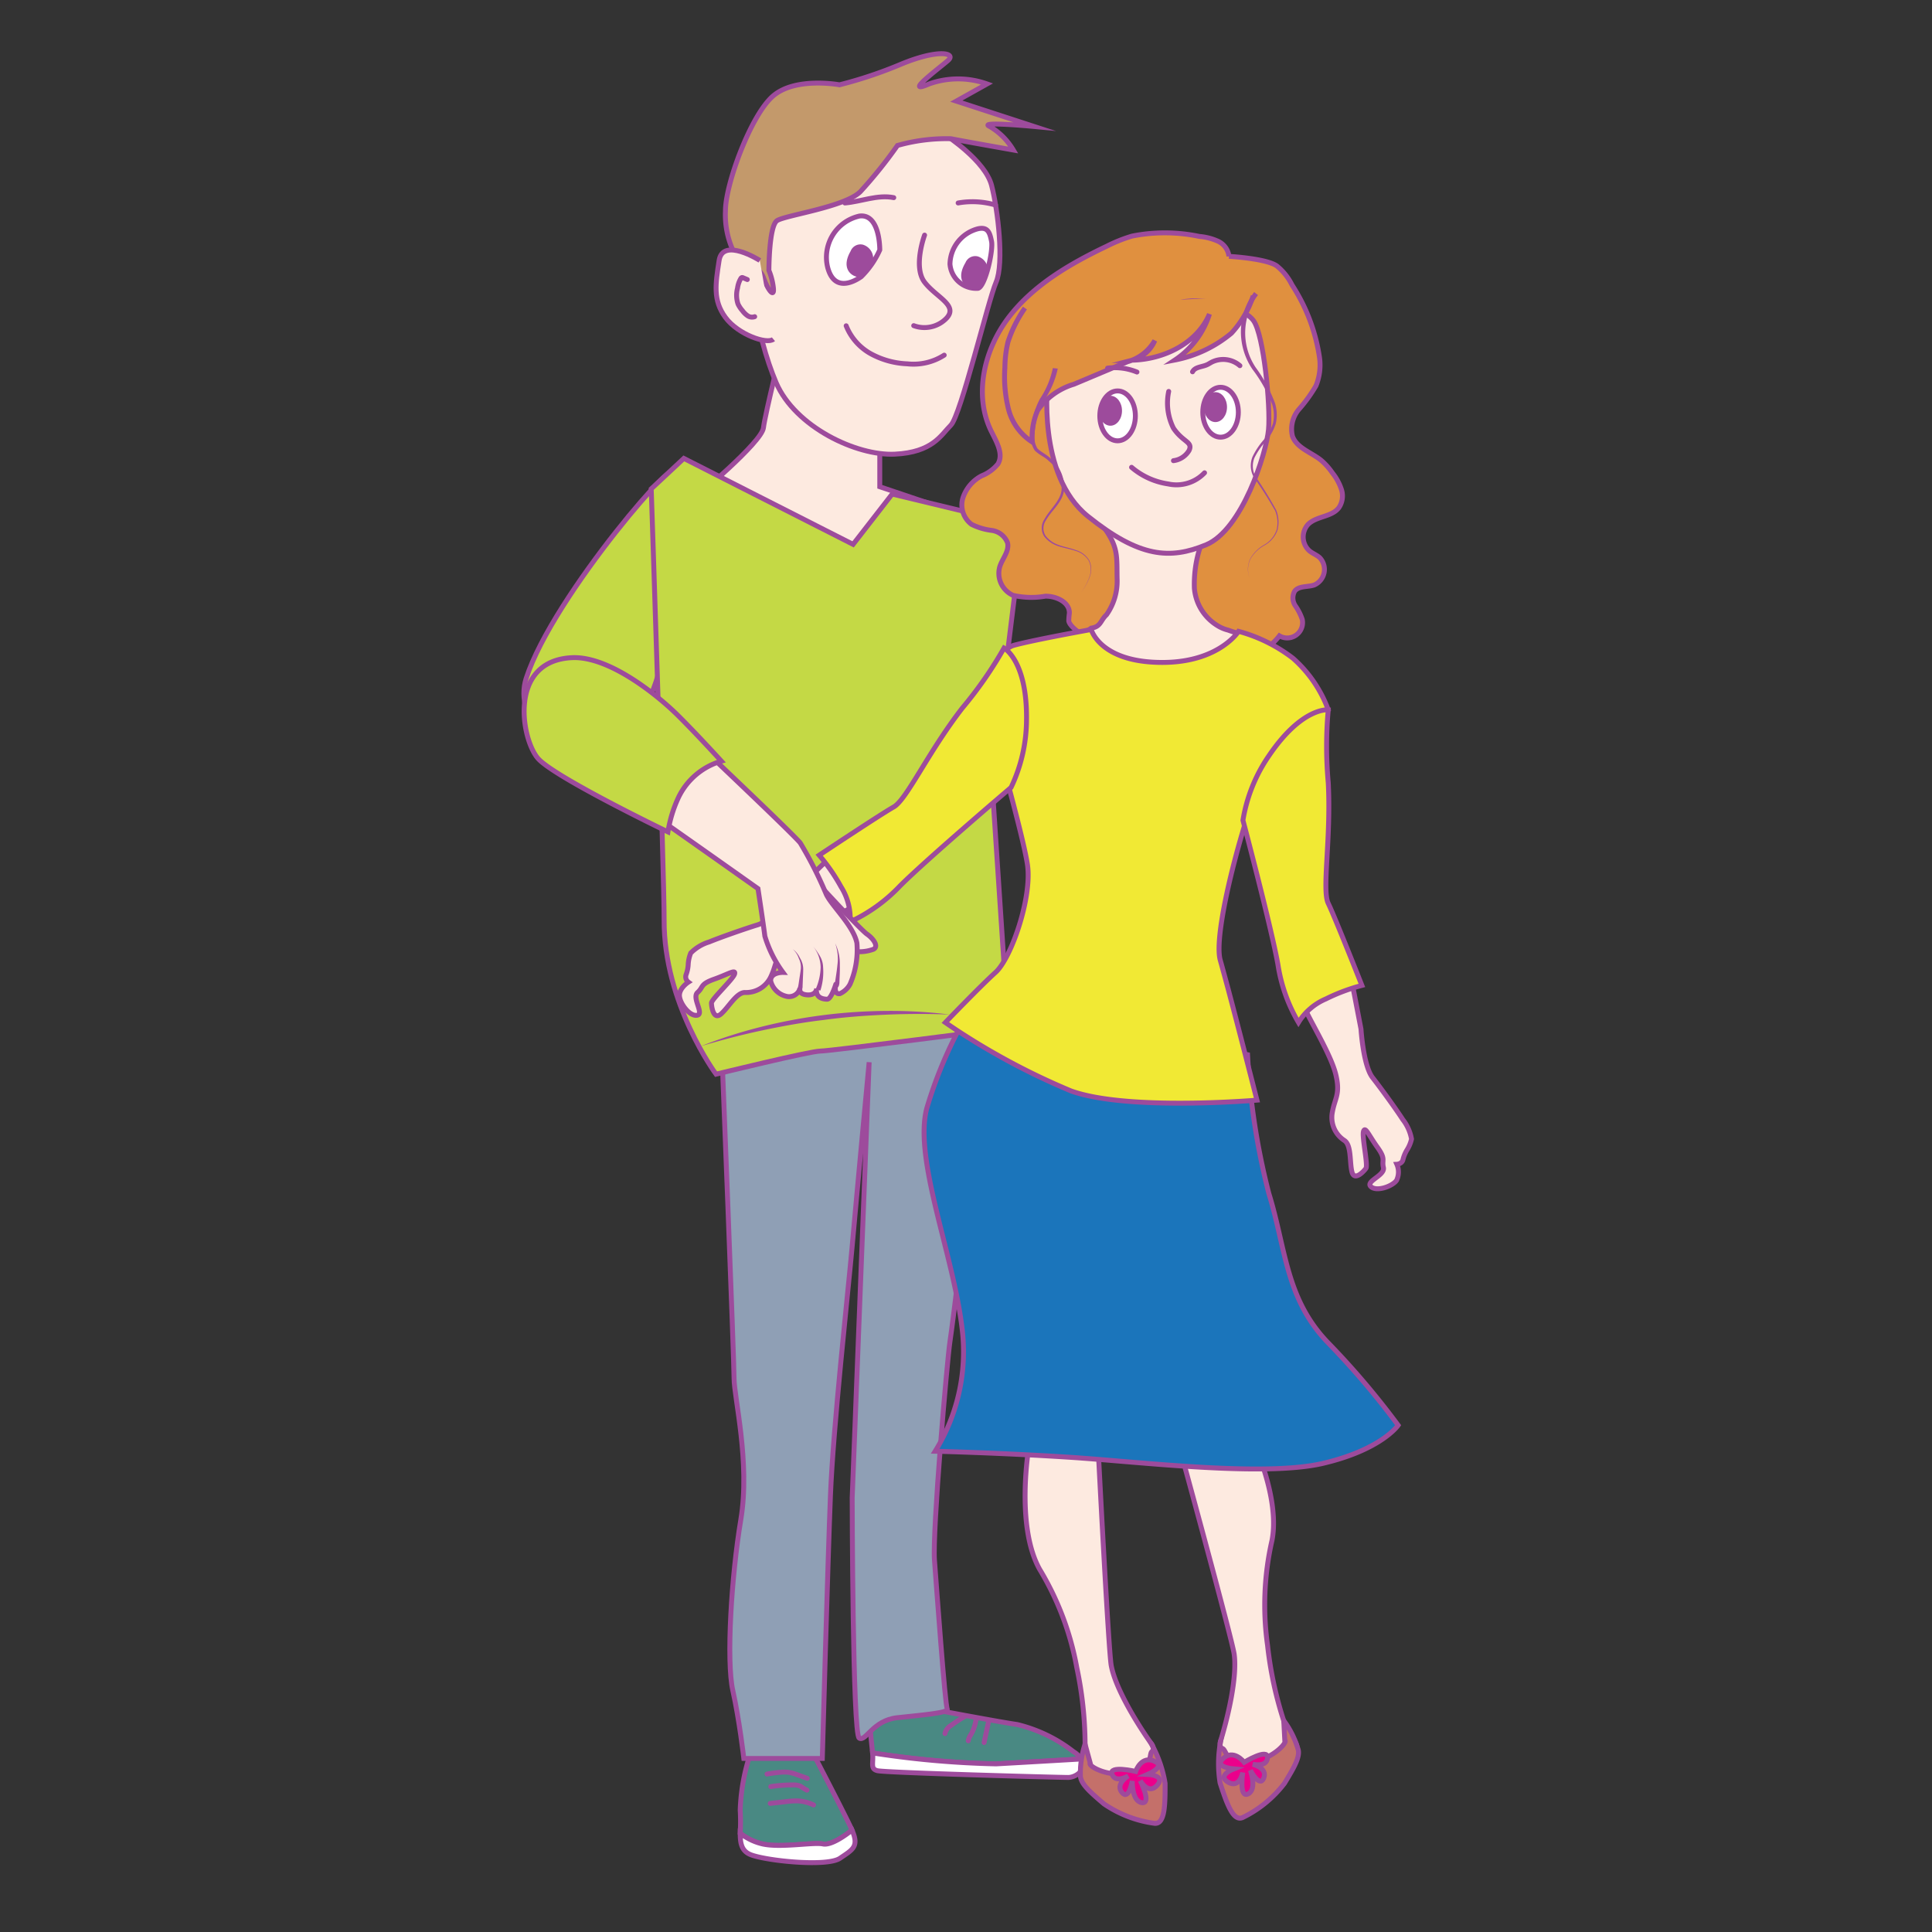 <svg id="word" xmlns="http://www.w3.org/2000/svg" viewBox="0 0 160 160"><rect x="0" y="0" width="160" height="160" fill="#333333" stroke="none"/><defs><style>.cls-1{fill:#c4d945;}.cls-1,.cls-10,.cls-11,.cls-12,.cls-13,.cls-2,.cls-3,.cls-4,.cls-5,.cls-6,.cls-7,.cls-9{stroke:#9d4b9c;stroke-miterlimit:10;stroke-width:0.407px;}.cls-2{fill:#498983;}.cls-3{fill:#fff;}.cls-4{fill:#8f9fb5;}.cls-5{fill:none;stroke-linecap:round;}.cls-6{fill:#fdeae0;}.cls-7{fill:#c3996b;}.cls-8{fill:#9d4b9c;}.cls-9{fill:#c4706a;}.cls-10{fill:#eb008b;}.cls-11{fill:#1b75bb;}.cls-12{fill:#e0903f;}.cls-13{fill:#f1e934;}</style></defs><path class="cls-1" d="M59.587,49l-4.794,5.781s-1.449,7.3-6.2,8.11c-2.482.425-6.063-3.451-5.023-6.695,2.226-6.941,13.6-19.864,11.969-16.654l4.791,1.342Z"/><path class="cls-2" d="M82.491,146.077c2.294-.128,5.582-.319,7.053-.405a2.1,2.1,0,0,0-.644-.607,12.246,12.246,0,0,0-4.666-2.249c-1.574-.225-7.2-1.293-7.2-1.293l-5.06.674s.169,1.912.282,2.868c0,.037,0,.069.007.106A76.406,76.406,0,0,0,82.491,146.077Z"/><path class="cls-3" d="M82.491,146.077a76.406,76.406,0,0,1-10.224-.906c.076.88-.208,1.306.386,1.468.619.168,14.954.562,15.8.562.681,0,1.618-.7,1.093-1.529C88.073,145.758,84.785,145.949,82.491,146.077Z"/><path class="cls-2" d="M68.156,152.71c.639.137,1.849-.689,2.4-1.155-.012-.028-.022-.053-.035-.081-.675-1.462-3.261-6.409-3.261-6.409H62.2a16.461,16.461,0,0,0-.9,4.834,16.4,16.4,0,0,1,0,1.921,4.7,4.7,0,0,0,1.854.89C64.67,153.048,67.369,152.542,68.156,152.71Z"/><path class="cls-3" d="M68.156,152.71c-.787-.168-3.486.338-5,0a4.7,4.7,0,0,1-1.854-.89c-.007.828.107,1.493.9,1.79,1.35.506,6.3,1.012,7.365.281,1.047-.717,1.6-.95.991-2.336C70.005,152.021,68.8,152.847,68.156,152.71Z"/><path class="cls-4" d="M59.779,87.046s1.012,25.524,1.012,27.1,1.349,6.971.562,11.694-1.215,11.693-.664,14.167.911,5.622.911,5.622h6.5s.45-16.191.675-21.813,1.466-16.9,1.778-20.389c.488-5.472,1.426-15.456,1.426-15.456l-1.405,36.07s.033,19.564.579,19.9,1.108-1.461,3.131-1.686,4.342-.394,4.161-.731-.874-9.951-1.056-12.312,1.056-16.641,1.281-18.1,1.347-10.569,1.8-14.954,1.782-13.493,1.782-13.493Z"/><path class="cls-5" d="M63.523,146.92q.544-.1,1.1-.146a3.211,3.211,0,0,1,.686,0,3.7,3.7,0,0,1,.711.2l.833.3"/><path class="cls-5" d="M63.829,147.959a12.012,12.012,0,0,1,1.807-.138,1.464,1.464,0,0,1,.667.111,3.866,3.866,0,0,0,.522.32"/><path class="cls-5" d="M63.787,149.35l1.281-.144a6.682,6.682,0,0,1,.958-.062,3.336,3.336,0,0,1,1.348.333"/><path class="cls-5" d="M79.951,142.117a12.1,12.1,0,0,0-1.187.776,1.053,1.053,0,0,0-.506.672"/><path class="cls-5" d="M80.817,142.481a3.366,3.366,0,0,1-.412,1.174,1.253,1.253,0,0,0-.217.511"/><path class="cls-5" d="M81.873,142.558,81.5,144.31"/><path class="cls-6" d="M72.859,36.786V40.31l5.336,1.8s-4.549,5.1-7.1,5.247-10.12-1.2-10.27-1.574-3.148-4.648-3.148-4.648,5.4-4.5,5.547-5.7,1.649-7.223,1.649-7.223Z"/><path class="cls-1" d="M56.631,37.963l-2.7,2.523S55.017,72.684,55,76.175C54.962,83.124,59.3,88.958,59.3,88.958s7.8-1.912,8.634-1.912S83.5,85.135,83.5,85.135L82.138,64.559l2.6-21.026L73.886,40.917l-3.237,4.165Z"/><path class="cls-6" d="M78.369,11.225s3.223,2.1,3.748,4.123,1.049,6.447.374,8.021-2.923,11.019-3.747,11.843-1.5,2.249-4.648,2.4-8.245-2.249-9.82-5.922S61.053,20.3,62.852,16.922s3.748-6.146,7.271-6.671S78.369,11.225,78.369,11.225Z"/><path class="cls-7" d="M63.677,22.394s0-3.673.674-4.122,5.622-1.125,6.9-2.4a38.122,38.122,0,0,0,3.073-3.823,14.86,14.86,0,0,1,4.427-.561c1.345.261,5.168.936,5.168.936a5.575,5.575,0,0,0-1.949-1.949c-1.05-.45,3.673,0,3.673,0l-6.447-2.1,2.549-1.424a7.128,7.128,0,0,0-4.8,0C74.7,7.927,77.844,5.6,78.519,5s-.75-.975-3.861.3a35.329,35.329,0,0,1-5.134,1.724s-3.6-.675-5.472.9-3.973,7.346-3.973,9.52a7.154,7.154,0,0,0,.611,3.262s2.162,1.236,2.537,2.285.9,1.694.825.885A5.293,5.293,0,0,0,63.677,22.394Z"/><path class="cls-5" d="M76.57,19.471s-.975,2.624,0,3.9,2.923,1.949,1.724,3.073a2.546,2.546,0,0,1-2.624.525"/><path class="cls-5" d="M70.076,26.98A4.582,4.582,0,0,0,72.123,29.3a6.856,6.856,0,0,0,3.015.83,4.7,4.7,0,0,0,3.057-.718"/><path class="cls-3" d="M72.859,20.7s.038-3.032-1.686-2.807a3.5,3.5,0,0,0-2.624,4.272c.525,1.949,2.024,1.275,2.774.75A7.286,7.286,0,0,0,72.859,20.7Z"/><path class="cls-3" d="M80.992,18.946a3.087,3.087,0,0,0-2.32,2.924,2.185,2.185,0,0,0,2.32,2.009c.6-.135,1.275-3.134,1.125-3.883S81.805,18.768,80.992,18.946Z"/><path class="cls-5" d="M69.969,16.811c1.362-.115,2.711-.713,4.05-.442"/><path class="cls-5" d="M79.349,16.809a6.807,6.807,0,0,1,3.1.171"/><path class="cls-8" d="M81.623,23.035a1.2,1.2,0,0,0-.647-1.8.873.873,0,0,0-1.02.518c-.786,1.309-.1,1.993.465,2.13C80.764,23.968,81.3,23.579,81.623,23.035Z"/><path class="cls-8" d="M72.134,22.047a1.2,1.2,0,0,0-.677-1.786.873.873,0,0,0-1.011.535c-.764,1.322-.065,1.994.5,2.121C71.291,23,71.818,22.6,72.134,22.047Z"/><path class="cls-8" d="M58.046,86.639a40.087,40.087,0,0,1,4.987-1.6,43.7,43.7,0,0,1,10.39-1.319,39.873,39.873,0,0,1,5.229.3q-2.614-.1-5.221.009c-1.737.074-3.47.2-5.191.437-1.725.2-3.436.511-5.136.872S59.718,86.141,58.046,86.639Z"/><path class="cls-6" d="M62.927,21.57s-3.073-1.949-3.373,0-.525,3.3.525,4.722,3.448,2.249,3.973,1.8"/><path class="cls-5" d="M61.888,23.151l-.344-.145a.171.171,0,0,0-.1-.02.16.16,0,0,0-.093.079,2.117,2.117,0,0,0-.271.793,2.307,2.307,0,0,0,.038,1.316,2.408,2.408,0,0,0,.366.554,1.819,1.819,0,0,0,.434.424.645.645,0,0,0,.582.074"/><path class="cls-6" d="M85.206,119.854s-1.125,6.523.9,10.121a23.956,23.956,0,0,1,3.07,8.133,31.182,31.182,0,0,1,.686,6.334c.067,1.424-.891,2.249,0,3s2.687,2.324,3.4,2.474,2.4-.05,2.469-.949.152-3.811-.406-4.6c-1.2-1.686-2.961-4.572-3.3-6.446-.226-1.254-1.087-18.067-1.087-18.067Z"/><path class="cls-9" d="M90.289,146.016c-.223.194,1.286,1.112,2.973.859,2.381-.358,1.834-1.561,2.138-1.824s-.075-.684-.075-.684a9.965,9.965,0,0,1,1.162,3.318c.012,1.892-.038,3.377-.862,3.316a9.658,9.658,0,0,1-4.2-1.612c-1.049-.9-1.976-1.671-1.949-2.37a7.6,7.6,0,0,1,.383-2.577Z"/><path class="cls-10" d="M94.05,146.7s-2.261-.527-1.955.244,1.344.127,1.344.127-1.106.671-.524,1.374.853-.955.853-.955-.045,1.686.8,1.8-.14-1.827-.14-1.827.674,1.22,1.405.385-.787-.9-.787-.9,1.452-.619.651-1.046C94.538,145.276,94.05,146.7,94.05,146.7Z"/><path class="cls-6" d="M103.022,117.684s3.112,5.841,2.318,9.892a23.967,23.967,0,0,0-.366,8.686,31.137,31.137,0,0,0,1.334,6.23c.383,1.373,1.551,1.856.94,2.847s-1.823,3.049-2.454,3.415-2.3.706-2.643-.128-1.338-3.571-1.055-4.493c.607-1.976,1.378-5.27,1.111-7.155-.178-1.262-4.631-17.5-4.631-17.5Z"/><path class="cls-9" d="M106.4,144.121c.273.114-.873,1.459-2.554,1.747-2.373.407-2.231-.908-2.6-1.062s-.143-.673-.143-.673a9.953,9.953,0,0,0-.063,3.515c.581,1.8,1.094,3.195,1.858,2.879a9.679,9.679,0,0,0,3.481-2.846c.714-1.184,1.352-2.207,1.107-2.862a7.587,7.587,0,0,0-1.171-2.327Z"/><path class="cls-10" d="M103.037,145.945s1.982-1.209,1.932-.381-1.236.542-1.236.542,1.261.291.928,1.141-1.109-.64-1.109-.64.572,1.587-.194,1.958-.439-1.779-.439-1.779-.259,1.369-1.214.806.464-1.1.464-1.1-1.572-.132-.946-.789C102.128,144.75,103.037,145.945,103.037,145.945Z"/><path class="cls-11" d="M103.317,87.347a58.027,58.027,0,0,0,1.764,11.493c1.413,4.546,1.375,8.713,4.917,12.375a66.38,66.38,0,0,1,5.791,6.819s-1.378,2.02-6.236,3.157-15.127-.126-20.862-.5-11.245-.505-11.245-.505a15.644,15.644,0,0,0,2.214-10.292c-.751-6.125-4.01-13.954-2.905-18.121a35.981,35.981,0,0,1,3.653-8.291Z"/><path class="cls-12" d="M101.778,21.229a1.58,1.58,0,0,0-.9-1.247,4.643,4.643,0,0,0-1.547-.4,13.878,13.878,0,0,0-5.577-.03,12.5,12.5,0,0,0-2.086.833c-3.042,1.45-6.058,3.2-8.111,5.871S80.605,32.708,82.1,35.73c.424.86,1.031,1.864.546,2.69a3.314,3.314,0,0,1-1.353.987,3.2,3.2,0,0,0-1.55,1.831,2.009,2.009,0,0,0,.715,2.187,5.072,5.072,0,0,0,1.666.5,1.638,1.638,0,0,1,1.313,1.02c.168.688-.423,1.308-.639,1.983a2,2,0,0,0,1.1,2.376,6.787,6.787,0,0,0,2.681.069c.9-.009,1.994.493,1.983,1.395a6.117,6.117,0,0,0-.052.644c.047.5,1.425,1.515,1.874,1.3A9.3,9.3,0,0,0,97.619,54.9c4.509-.506,6.589-.844,6.589-.844a4.684,4.684,0,0,0,1.749-1.4,1.272,1.272,0,0,0,1.89-1.357,4.425,4.425,0,0,0-.572-1.128,1.158,1.158,0,0,1-.065-1.2c.345-.473,1.075-.336,1.629-.525a1.407,1.407,0,0,0,.452-2.264c-.256-.226-.589-.347-.853-.564a1.544,1.544,0,0,1-.1-2.2c.693-.682,1.942-.595,2.536-1.366a1.723,1.723,0,0,0,.222-1.5,4.341,4.341,0,0,0-.742-1.373,5.544,5.544,0,0,0-.931-1.049c-.821-.672-2.03-1.014-2.389-2.012a2.516,2.516,0,0,1,.548-2.233,12.186,12.186,0,0,0,1.4-1.935,4.537,4.537,0,0,0,.3-2.3A15.03,15.03,0,0,0,107,23.6a4.732,4.732,0,0,0-1.268-1.583c-.74-.519-3.055-.731-3.957-.786"/><path class="cls-6" d="M103.317,52.617a9.27,9.27,0,0,1-1.615-.435,3.075,3.075,0,0,1-.923-.4,4.009,4.009,0,0,1-1.865-3.055,9.853,9.853,0,0,1,.482-3.42l-7.872-1.486c1.1,1.563.957,2.32.99,4.084a4.832,4.832,0,0,1-.879,3.009c-.516.479-.458.99-1.266,1.105l-1.191.825s2.6,1.419,4.236,2.125c1.74.749,5.509.187,6.109,0A42.253,42.253,0,0,0,103.317,52.617Z"/><path class="cls-13" d="M101.673,81.768c.965,3.617,2.422,9.341,2.422,9.341s-10.758.921-15.406-.766a57.2,57.2,0,0,1-10.4-5.662s2.867-2.989,4.16-4.155,3.036-6.185,2.642-8.905-3.6-13.85-3.6-13.85.843-3.879,2.474-4.329,6.406-1.308,6.406-1.308.635,2.425,5.041,2.7c5.344.333,7.161-2.549,7.161-2.549a12.906,12.906,0,0,1,4.5,2.226A10.543,10.543,0,0,1,110,58.783s-4.324,4.156-5.31,5.367S100.329,77,101.059,79.528c.121.418.5,1.82.614,2.24"/><path class="cls-6" d="M86.78,31.516S85.824,39.331,90.1,42.76s6.8,3.592,9.782,2.358,5-7.586,5.172-9.554-.394-7.814-1.237-9-4.385-2.111-6.409-1.421S86.78,31.516,86.78,31.516Z"/><path class="cls-5" d="M96.787,32.416a4.641,4.641,0,0,0,.393,3.041c.787,1.176,1.631,1.119,1.293,1.85a1.752,1.752,0,0,1-1.293.844"/><path class="cls-12" d="M103.785,24.5a8.381,8.381,0,0,1-1.8,3.092A10.415,10.415,0,0,1,97.3,29.815a7.128,7.128,0,0,0,2.862-3.808c-1.023,2.422-3.775,3.763-6.4,3.822A2.8,2.8,0,0,0,95.637,28.2a3.78,3.78,0,0,1-2.261,1.755l-4.438,1.865a5.63,5.63,0,0,0-3,2.158,5.605,5.605,0,0,0-.455,2.625,4.575,4.575,0,0,1-1.969-2.736,11.044,11.044,0,0,1-.293-3.428,9.273,9.273,0,0,1,.255-2.116,10.592,10.592,0,0,1,1.406-2.811"/><path class="cls-8" d="M104.182,24.437A5.151,5.151,0,0,0,104,30.445a12.1,12.1,0,0,1,1.589,2.939,3.27,3.27,0,0,1,.065,1.7,3.989,3.989,0,0,1-.838,1.469,6.078,6.078,0,0,0-.92,1.344,1.807,1.807,0,0,0,.063,1.538,31.252,31.252,0,0,1,1.735,2.82,2.665,2.665,0,0,1,.1,1.657,2.329,2.329,0,0,1-1.07,1.249,3.011,3.011,0,0,0-1.167,1.135A2,2,0,0,0,103.5,47.9a2.014,2.014,0,0,1,.033-1.617,3.052,3.052,0,0,1,1.161-1.166,2.261,2.261,0,0,0,1.026-1.229,2.575,2.575,0,0,0-.124-1.6,32.556,32.556,0,0,0-1.778-2.791,1.976,1.976,0,0,1-.09-1.67,6.175,6.175,0,0,1,.925-1.4,3.8,3.8,0,0,0,.776-1.4,3.035,3.035,0,0,0-.087-1.574,11.96,11.96,0,0,0-1.605-2.85,5.51,5.51,0,0,1,.126-6.418Z"/><ellipse class="cls-3" cx="92.554" cy="34.44" rx="1.473" ry="2.066"/><ellipse class="cls-8" cx="91.96" cy="34.016" rx="0.959" ry="1.24"/><ellipse class="cls-3" cx="101.082" cy="34.139" rx="1.473" ry="2.066"/><ellipse class="cls-8" cx="100.656" cy="33.715" rx="0.959" ry="1.24"/><path class="cls-5" d="M93.711,38.7a6.016,6.016,0,0,0,3.035,1.378,3.207,3.207,0,0,0,3.009-.923"/><path class="cls-5" d="M98.761,30.79c.2-.4.762-.394,1.173-.572.143-.062.273-.151.411-.224a2.118,2.118,0,0,1,2.338.29"/><path class="cls-5" d="M94.157,30.811a4.883,4.883,0,0,0-2.432-.325"/><path class="cls-8" d="M87.6,30.524a7.421,7.421,0,0,1-1.16,2.677,6.082,6.082,0,0,0-.754,2.659,1.9,1.9,0,0,0,.224,1.271c.282.3.778.506,1.12.86a3.086,3.086,0,0,1,1.088,2.641c-.169,1.033-1.047,1.644-1.489,2.451a1.15,1.15,0,0,0-.041,1.278,2.282,2.282,0,0,0,1.124.785c.441.159.921.236,1.371.405a1.934,1.934,0,0,1,1.126.864,1.734,1.734,0,0,1,.023,1.4,5.207,5.207,0,0,1-.693,1.249,5.184,5.184,0,0,0,.669-1.257,1.7,1.7,0,0,0-.044-1.372,1.873,1.873,0,0,0-1.106-.816c-.448-.159-.919-.225-1.38-.381a2.4,2.4,0,0,1-1.2-.81,1.293,1.293,0,0,1,.013-1.422c.461-.854,1.3-1.478,1.422-2.409a2.861,2.861,0,0,0-1.058-2.422c-.33-.335-.767-.478-1.158-.862a2.127,2.127,0,0,1-.32-1.468,6.406,6.406,0,0,1,.745-2.814,7.192,7.192,0,0,0,1.069-2.547Z"/><path class="cls-6" d="M112.711,85.218s.186,3.038.962,4.028,2.023,2.726,2.492,3.459a3.646,3.646,0,0,1,.731,1.625,2.891,2.891,0,0,1-.373.9,2.836,2.836,0,0,0-.332.791c-.074.38-.511.4-.511.4a1.6,1.6,0,0,1-.024,1.334c-.368.513-1.683.957-2.132.509s1.2-.919,1.044-1.577.235-.657-.5-1.68-1-1.744-1.147-1.318.387,2.81.2,3.07-.968,1.094-1.163.278-.034-2.194-.618-2.586a2.267,2.267,0,0,1-1-2.349c.209-1.177.676-1.48.288-3.105s-2.123-4.433-2.542-5.44-1.642-3.052-1.642-3.052l5.04-1.666Z"/><path class="cls-13" d="M110,58.783a33.362,33.362,0,0,0,0,6.039c.244,4.661-.543,8.879,0,9.993s2.786,6.793,2.786,6.793a15.7,15.7,0,0,0-2.981,1.118,4.922,4.922,0,0,0-2.27,1.948,13.48,13.48,0,0,1-1.7-4.781c-.543-3.064-2.9-11.961-2.9-11.961a13.131,13.131,0,0,1,2.144-5.333C107.826,58.539,110,58.783,110,58.783Z"/><path class="cls-6" d="M65.84,73.829s-1.887,2.389-3.089,2.76-3.216,1.085-4.02,1.419a3.628,3.628,0,0,0-1.527.918,2.9,2.9,0,0,0-.21.954,2.812,2.812,0,0,1-.178.839.543.543,0,0,0,.194.616s-.751.479-.741,1.11.836,1.745,1.46,1.635-.462-1.441.043-1.892.181-.673,1.369-1.095,1.819-.859,1.693-.427-1.92,2.087-1.914,2.407.17,1.452.8.892S61,82.183,61.7,82.194a2.266,2.266,0,0,0,2.163-1.358c.5-1.085.29-1.6,1.535-2.713s4.273-2.43,5.192-3.018,3.09-1.57,3.09-1.57L70.49,69.291Z"/><path class="cls-13" d="M83.15,53.667a33.162,33.162,0,0,1-3.446,4.96c-2.859,3.689-4.619,7.6-5.7,8.207s-6.163,3.989-6.163,3.989a15.71,15.71,0,0,1,1.81,2.619,4.925,4.925,0,0,1,.753,2.9,13.486,13.486,0,0,0,4.119-2.961c2.195-2.2,9.208-8.167,9.208-8.167a13.126,13.126,0,0,0,1.281-5.6C85.073,54.707,83.15,53.667,83.15,53.667Z"/><path class="cls-6" d="M68.284,73.746S71.3,77.015,71.8,77.361s1.007,1.009.536,1.252a3.357,3.357,0,0,1-1.341.2l-2.519-3.976Z"/><path class="cls-6" d="M57.729,61.545s7.956,7.523,8.542,8.26a32.835,32.835,0,0,1,2.155,4.252c.429.938,2.264,2.614,2.54,4.047A7.108,7.108,0,0,1,70.4,81.5a1.786,1.786,0,0,1-.84.79c-.6.091-.306-.887-.345-.768-.147.459-.442,1.237-.721,1.229-1.073-.029-.862-.861-.862-.861s-.047.56-.8.5-.576-.54-.576-.54a.944.944,0,0,1-1.182.647,1.734,1.734,0,0,1-1.249-1.258c-.024-.735,1.018-.707,1.018-.707a9.866,9.866,0,0,1-1.5-3c-.136-1.083-.571-3.94-.571-3.94S51.847,65.85,51.146,65.453s4.43-5.78,4.43-5.78Z"/><path class="cls-8" d="M66.012,81.861c.083.026.131-.419.174-.7.044-.307.1-.621.133-.919a1.616,1.616,0,0,0-.165-.87,1.808,1.808,0,0,0-.5-.768,1.854,1.854,0,0,1,.588.722,1.768,1.768,0,0,1,.277.922c0,.324-.022.628-.032.942l-.02.469a.629.629,0,0,1-.286.568Z"/><path class="cls-8" d="M69.135,81.478c-.087.067.035-.032.029-.192l.068-.455c.046-.3.09-.607.118-.91a3.835,3.835,0,0,0-.183-1.8,3.938,3.938,0,0,1,.386,1.809c.006.312,0,.622-.017.931l-.018.464a.976.976,0,0,1-.036.271.382.382,0,0,1-.326.29Z"/><path class="cls-8" d="M67.557,81.9a4.768,4.768,0,0,0,.405-1.8,2.887,2.887,0,0,0-.627-1.735,6.143,6.143,0,0,1,.552.788,1.9,1.9,0,0,1,.278.936,5.031,5.031,0,0,1-.226,1.949Z"/><path class="cls-1" d="M59.741,63.035a5.694,5.694,0,0,0-3.553,3.007,10.7,10.7,0,0,0-.872,2.851s-9.345-4.5-10.747-6.066-2.519-8.091,2.783-8.361c3.117-.159,7.169,3.175,8.769,4.76S59.741,63.035,59.741,63.035Z"/></svg>